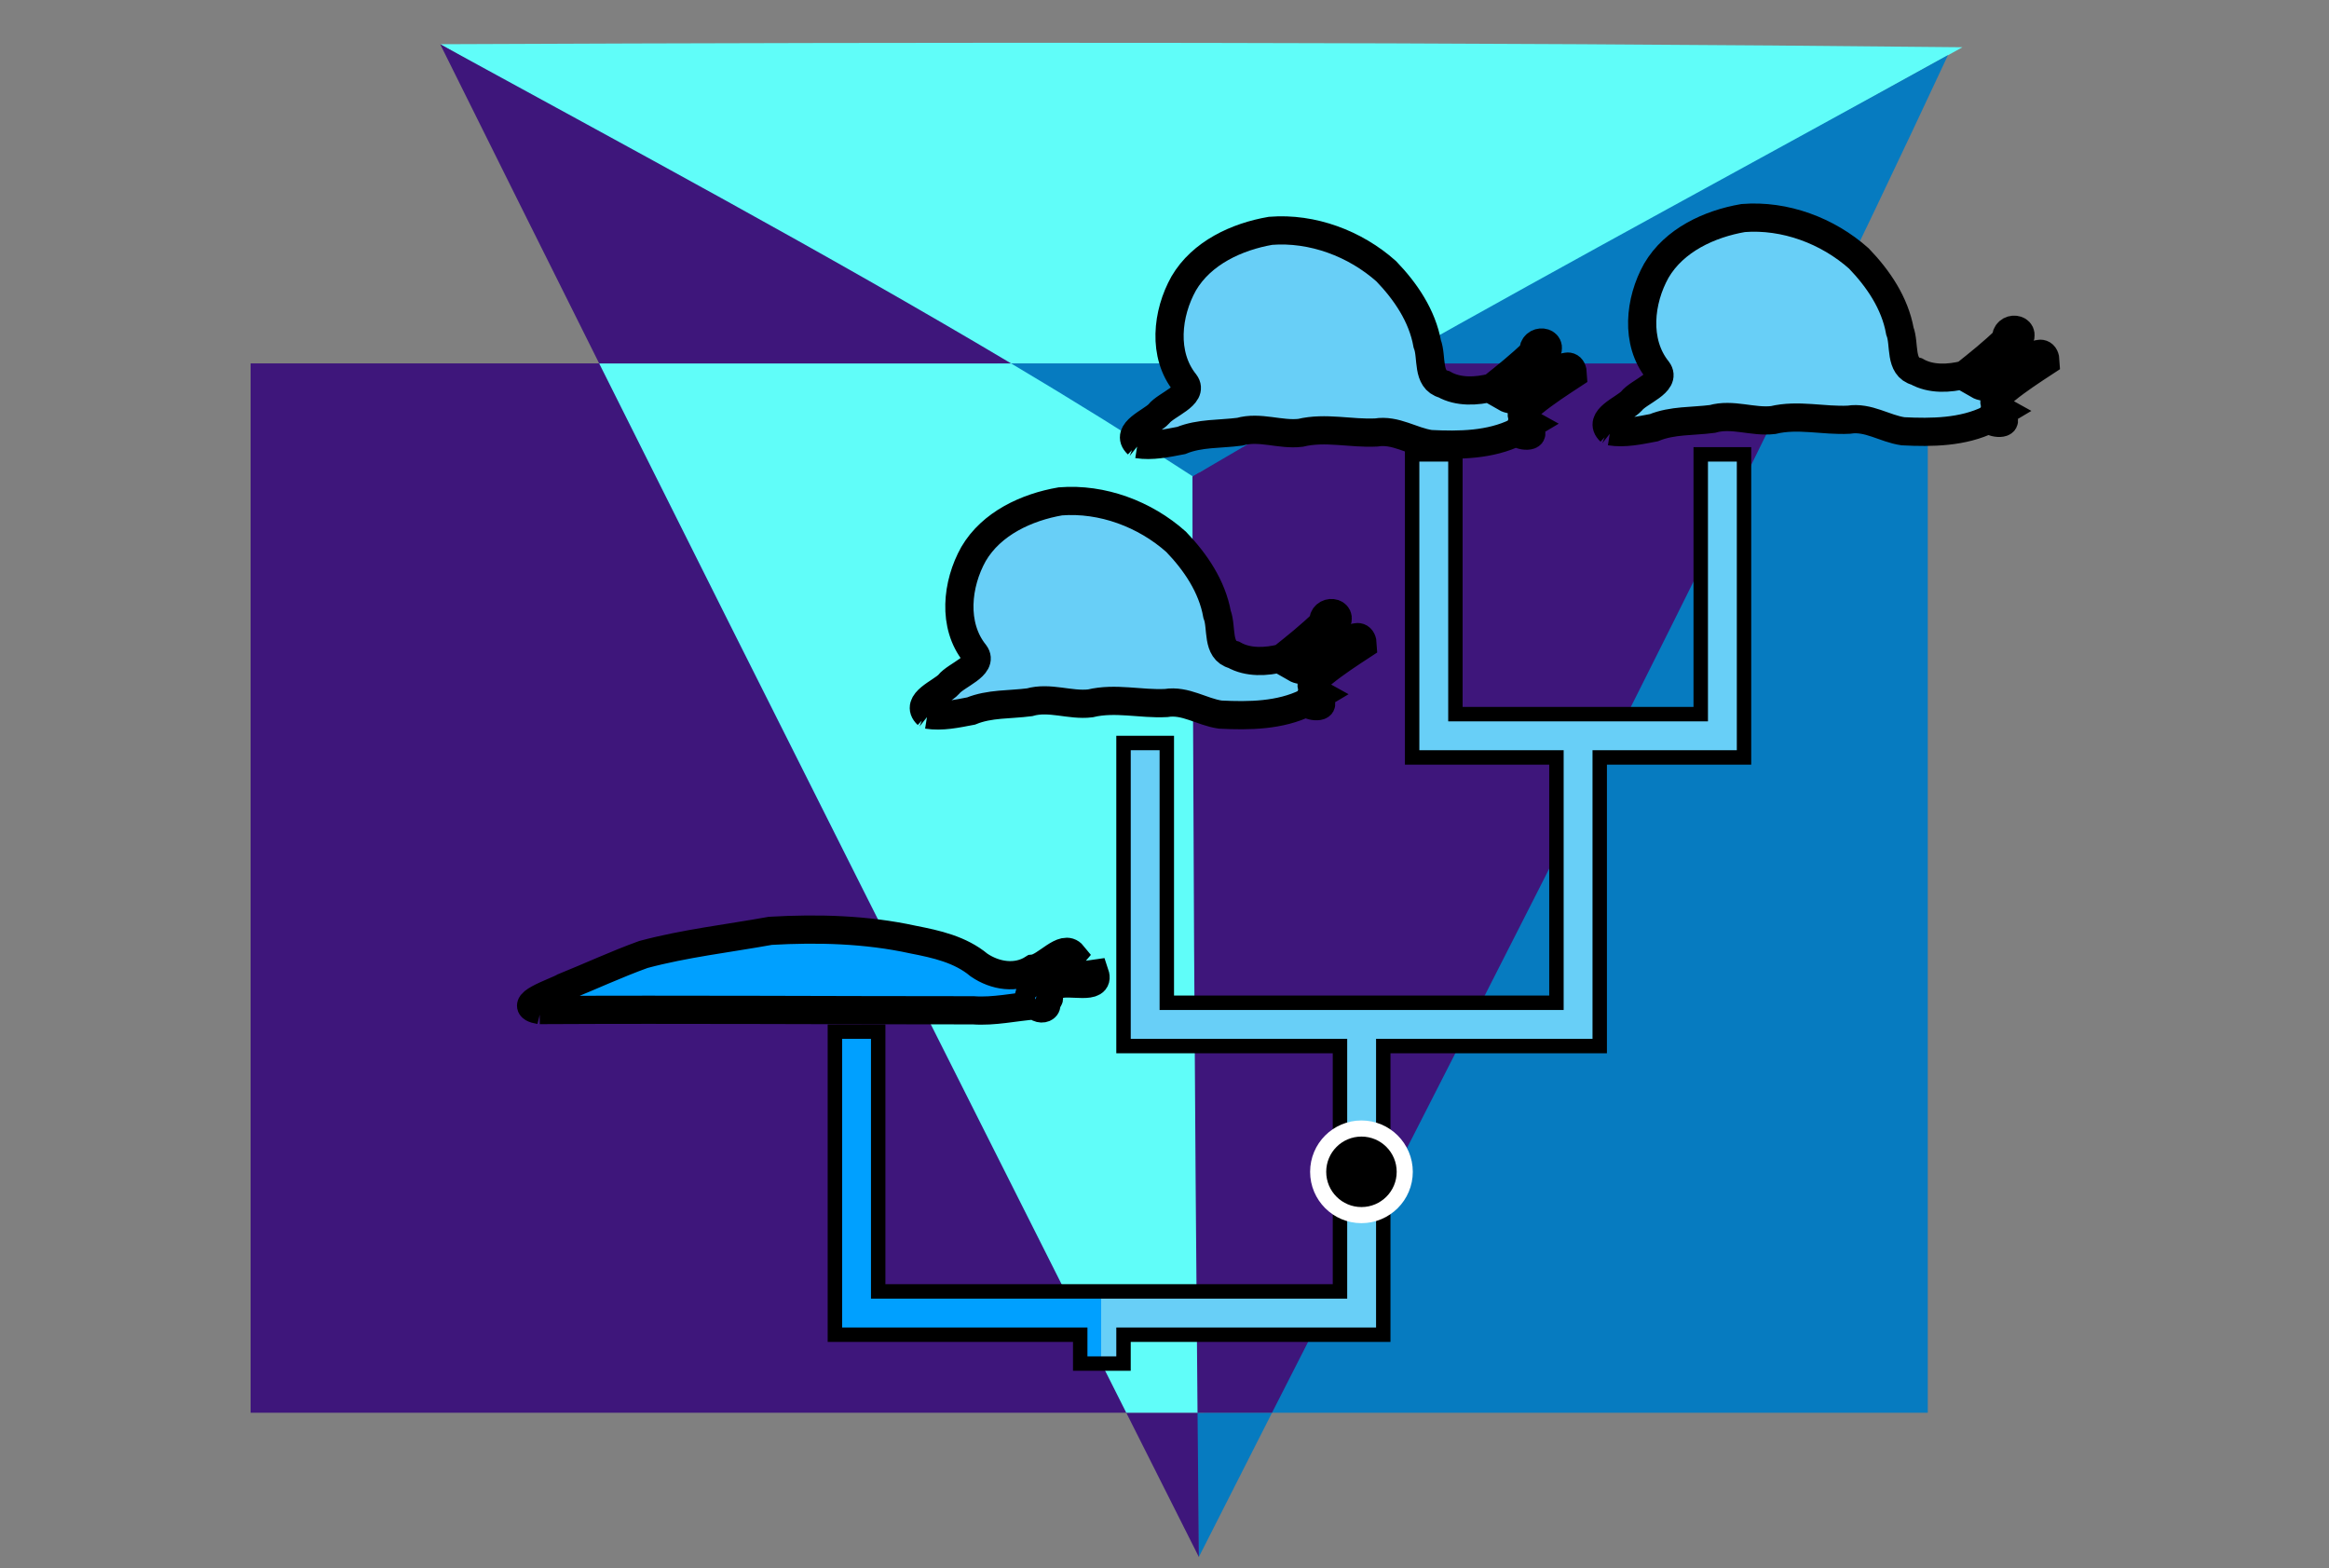 <?xml version="1.0" encoding="UTF-8" standalone="no"?>
<!-- Created with Inkscape (http://www.inkscape.org/) -->

<svg
   width="153mm"
   height="103mm"
   viewBox="0 0 153 103"
   version="1.1"
   id="svg1"
   inkscape:version="1.4.2 (ebf0e940d0, 2025-05-08)"
   sodipodi:docname="cover.svg"
   inkscape:export-filename="cover.png"
   inkscape:export-xdpi="72"
   inkscape:export-ydpi="72"
   xmlns:inkscape="http://www.inkscape.org/namespaces/inkscape"
   xmlns:sodipodi="http://sodipodi.sourceforge.net/DTD/sodipodi-0.dtd"
   xmlns:xlink="http://www.w3.org/1999/xlink"
   xmlns="http://www.w3.org/2000/svg"
   xmlns:svg="http://www.w3.org/2000/svg">
  <rect x="0" y="0" width="153" height="103" fill="#808080" stroke="none"/>
  <sodipodi:namedview
     id="namedview1"
     pagecolor="#ffffff"
     bordercolor="#000000"
     borderopacity="0.25"
     inkscape:showpageshadow="2"
     inkscape:pageopacity="0.0"
     inkscape:pagecheckerboard="0"
     inkscape:deskcolor="#d1d1d1"
     inkscape:document-units="mm"
     inkscape:zoom="1.11125"
     inkscape:cx="325.30934"
     inkscape:cy="165.12936"
     inkscape:window-width="1920"
     inkscape:window-height="1044"
     inkscape:window-x="0"
     inkscape:window-y="0"
     inkscape:window-maximized="1"
     inkscape:current-layer="layer1" />
  <defs
     id="defs1">
    <linearGradient
       id="linearGradient38"
       inkscape:collect="always">
      <stop
         style="stop-color:#00a0ff;stop-opacity:1;"
         offset="0"
         id="stop37" />
      <stop
         style="stop-color:#00a0ff;stop-opacity:1;"
         offset="0.29"
         id="stop40" />
      <stop
         style="stop-color:#68cff7;stop-opacity:1;"
         offset="0.29"
         id="stop39" />
      <stop
         style="stop-color:#68cff7;stop-opacity:1;"
         offset="1"
         id="stop38" />
    </linearGradient>
    <linearGradient
       id="linearGradient33"
       inkscape:collect="always">
      <stop
         style="stop-color:#00a0ff;stop-opacity:1;"
         offset="0"
         id="stop33" />
      <stop
         style="stop-color:#00a0ff;stop-opacity:0;"
         offset="1"
         id="stop34" />
    </linearGradient>
    <filter
       x="0"
       y="0"
       width="1"
       height="1"
       id="solid">
      <feFlood
         flood-color="white"
         id="feFlood10" />
      <feComposite
         in="SourceGraphic"
         id="feComposite10" />
    </filter>
    <linearGradient
       inkscape:collect="always"
       xlink:href="#linearGradient33"
       id="linearGradient34"
       x1="29.963"
       y1="59.867"
       x2="93.963"
       y2="59.867"
       gradientUnits="userSpaceOnUse" />
    <linearGradient
       inkscape:collect="always"
       xlink:href="#linearGradient38"
       id="linearGradient37"
       x1="30.963"
       y1="59.868"
       x2="92.963"
       y2="59.868"
       gradientUnits="userSpaceOnUse" />
  </defs>
  <g
     inkscape:groupmode="layer"
     id="layer7"
     inkscape:label="Layer 3">
    <rect
       style="display:inline;fill:#3e167b;fill-opacity:1;stroke:none;stroke-width:0.361;stroke-linecap:square;stroke-miterlimit:3;stroke-opacity:1;paint-order:markers stroke fill"
       id="rect7-6-7"
       width="62.321"
       height="68.93"
       x="16.464"
       y="23.871" />
    <rect
       style="display:inline;fill:#067bc0;fill-opacity:1;stroke:none;stroke-width:0.315;stroke-linecap:square;stroke-miterlimit:3;stroke-opacity:1;paint-order:markers stroke fill"
       id="rect7-6-7-2"
       width="47.559"
       height="68.93"
       x="79.083"
       y="23.871" />
  </g>
  <g
     inkscape:groupmode="layer"
     id="layer5"
     inkscape:label="Layer 2"
     style="display:inline;opacity:1;mix-blend-mode:normal">
    <g
       inkscape:groupmode="layer"
       id="layer11"
       inkscape:label="Layer 7">
      <path
         id="path2"
         style="display:inline;opacity:1;mix-blend-mode:normal;fill:#067bc0;fill-opacity:1;stroke:none;stroke-width:0.672"
         d="M 91.624,23.871 H 65.494 c 4.29,2.449 8.838,4.892 12.854,7.43 4.349,-2.533 8.866,-4.977 13.276,-7.43 z"
         sodipodi:nodetypes="cccc" />
      <path
         id="path23"
         style="display:inline;opacity:1;mix-blend-mode:normal;fill:#60fdf9;fill-opacity:1;stroke-width:0.672"
         d="M 28.94,2.904 C 41.125,9.892 53.295,16.906 65.494,23.871 H 91.624 C 104.06,16.955 116.46,9.976 128.92,3.103 95.594,2.756 62.266,2.757 28.94,2.904 Z"
         sodipodi:nodetypes="ccccc" />
    </g>
    <g
       inkscape:groupmode="layer"
       id="layer9"
       inkscape:label="Layer 5">
      <path
         id="path4"
         style="display:inline;opacity:1;mix-blend-mode:normal;stroke-width:0.672;fill:#3e167b;fill-opacity:1"
         d="M 78.746 92.801 L 73.989 92.801 C 75.58 95.961 77.171 99.122 78.761 102.283 C 78.757 99.109 78.752 95.95 78.746 92.801 z " />
      <path
         id="path22"
         style="display:inline;opacity:1;mix-blend-mode:normal;fill:#60fdf9;fill-opacity:1;stroke:none;stroke-width:0.672"
         d="M 66.421,23.871 H 39.361 c 11.492,23.002 23.067,45.963 34.628,68.93 h 4.757 C 78.711,72.342 78.351,52.133 78.36,31.293 74.374,28.708 70.586,26.35 66.421,23.871 Z"
         sodipodi:nodetypes="cccccc" />
      <path
         id="path21"
         style="display:inline;opacity:1;mix-blend-mode:normal;stroke-width:0.672;fill:#3e167b;fill-opacity:1"
         d="M 28.92 2.91 C 32.391 9.902 35.872 16.888 39.361 23.871 L 66.421 23.871 C 54.118 16.549 41.23 9.648 28.92 2.91 z " />
    </g>
    <g
       inkscape:groupmode="layer"
       id="layer8"
       inkscape:label="Layer 4">
      <path
         id="path5"
         style="display:inline;opacity:1;mix-blend-mode:normal;stroke-width:0.672;fill:#067bc0;fill-opacity:1"
         d="m 83.563,92.802 h -4.892 c 0.028,3.157 0.057,6.313 0.088,9.47 1.597,-3.158 3.199,-6.315 4.804,-9.47 z" />
      <path
         id="path18"
         style="display:inline;opacity:1;mix-blend-mode:normal;fill:#3e167b;fill-opacity:1;stroke:none;stroke-width:0.672"
         d="M 118.311,23.871 H 91.256 c -4.326,2.442 -8.635,4.914 -12.917,7.435 0.02,20.499 0.149,40.997 0.331,61.495 h 4.892 C 95.228,69.872 107.055,46.995 118.311,23.871 Z"
         sodipodi:nodetypes="cccccc" />
      <path
         id="path17"
         style="display:inline;opacity:1;mix-blend-mode:normal;stroke-width:0.672;fill:#067bc0;fill-opacity:1"
         d="M 127.973,3.616 C 115.74,10.377 103.429,17.002 91.256,23.871 h 27.054 c 3.275,-6.728 6.502,-13.478 9.662,-20.255 z" />
    </g>
  </g>
  <g
     inkscape:label="Layer 1"
     inkscape:groupmode="layer"
     id="layer1">
    <g
       stroke-width="2"
       stroke="#000000"
       font-family="Verdana"
       font-size="12px"
       id="g13"
       inkscape:label="monophyly"
       inkscape:export-filename="monophyly.png"
       inkscape:export-xdpi="300"
       inkscape:export-ydpi="300"
       transform="matrix(0.948,0,0,0.948,25.969,2.954)">
      <g
         inkscape:groupmode="layer"
         id="layer1-2"
         inkscape:label="branch">
        <g
           id="line10"
           style="opacity:1;stroke-width:2;stroke-dasharray:none">
          <path
             style="baseline-shift:baseline;display:inline;overflow:visible;fill:url(#linearGradient34);fill-opacity:1;stroke:#000000;stroke-width:2;stroke-dasharray:none;stroke-opacity:1;enable-background:accumulate;stop-color:#000000;stop-opacity:1"
             d="m 70.963,28.867 v 20 h 1 1 8 v 18 h -28 v -18 h -2 v 20 h 1 1 13 v 18 h -33 v -18 h -2 v 20 h 1 1 15 v 2 h 2 v -2 h 16 1 1 v -20 h 13 1 1 v -20 h 8 1 1 v -20 h -2 v 18 h -18 v -18 z"
             id="path33" />
          <path
             style="baseline-shift:baseline;display:inline;overflow:visible;opacity:1;fill:#68cff7;stroke:url(#linearGradient37);stroke-width:2;stroke-dasharray:none;enable-background:accumulate;stop-color:#000000;stop-opacity:1;fill-opacity:1"
             d="m 31.963,87.868 h 35 m 5,-40 h 20 M 51.963,67.868 h 30 m -50,1 v 20 M 91.963,28.868 v 20 m -20,-20 v 20 m -20,0 v 20 m -3,20 v 2 M 81.963,48.868 v 20 m -15,0 v 20"
             id="path32"
             sodipodi:nodetypes="cccccccccccccccccccc" />
        </g>
      </g>
      <path
         d="m 36.871,46.408 c -0.913,-0.86 0.969,-1.547 1.472,-2.097 0.508,-0.656 2.463,-1.287 1.817,-2.145 -1.571,-1.948 -1.252,-4.825 -0.091,-6.895 1.241,-2.12 3.68,-3.243 6.02,-3.647 2.896,-0.229 5.86,0.881 8.016,2.802 1.347,1.399 2.491,3.086 2.842,5.029 0.36,0.92 -0.051,2.494 1.156,2.801 1.002,0.569 2.261,0.499 3.338,0.225 0.974,-0.779 1.962,-1.563 2.856,-2.437 -0.061,-1.013 1.469,-0.817 0.873,0.075 -1.076,0.865 -1.889,2.042 -2.797,3.06 0.959,0.555 1.895,-0.881 2.784,-1.211 0.497,-0.327 1.825,-1.686 1.884,-0.383 -0.911,0.597 -1.889,1.232 -2.762,1.941 -0.925,0.501 -1.103,0.988 -0.16,1.508 -0.353,0.217 -1.148,-0.212 -0.265,0.324 0.857,0.511 -0.321,0.618 -0.72,0.214 -1.827,0.901 -3.966,0.929 -5.97,0.828 -1.285,-0.188 -2.412,-1.02 -3.756,-0.802 -1.754,0.09 -3.512,-0.394 -5.248,0.024 -1.406,0.166 -2.816,-0.477 -4.213,-0.076 -1.357,0.177 -2.763,0.08 -4.05,0.606 -0.985,0.187 -2.028,0.416 -3.028,0.255 z"
         style="fill:#68cff7;fill-opacity:1;stroke:#000000;stroke-width:1.954;stroke-opacity:1;paint-order:markers stroke fill;stroke-dasharray:none"
         id="path1-6"
         inkscape:label="snail"
         inkscape:export-filename="snail_shape.png"
         inkscape:export-xdpi="300"
         inkscape:export-ydpi="300" />
      <path
         d="m 51.435,27.662 c -0.913,-0.86 0.969,-1.547 1.472,-2.097 0.508,-0.656 2.463,-1.287 1.817,-2.145 -1.571,-1.948 -1.252,-4.825 -0.091,-6.895 1.241,-2.12 3.68,-3.243 6.02,-3.647 2.896,-0.229 5.86,0.881 8.016,2.802 1.347,1.399 2.491,3.086 2.842,5.029 0.36,0.92 -0.051,2.494 1.156,2.801 1.002,0.569 2.261,0.499 3.338,0.225 0.974,-0.779 1.962,-1.563 2.856,-2.437 -0.061,-1.013 1.469,-0.817 0.873,0.075 -1.076,0.865 -1.889,2.042 -2.797,3.06 0.959,0.555 1.895,-0.881 2.784,-1.211 0.497,-0.327 1.825,-1.686 1.884,-0.383 -0.911,0.597 -1.889,1.232 -2.762,1.941 -0.925,0.501 -1.103,0.988 -0.16,1.508 -0.353,0.217 -1.148,-0.212 -0.265,0.324 0.857,0.511 -0.321,0.618 -0.72,0.214 -1.827,0.901 -3.966,0.929 -5.97,0.828 -1.285,-0.188 -2.412,-1.02 -3.756,-0.802 -1.754,0.09 -3.512,-0.394 -5.248,0.024 -1.406,0.166 -2.816,-0.477 -4.213,-0.076 -1.357,0.177 -2.763,0.08 -4.05,0.606 -0.985,0.187 -2.028,0.416 -3.028,0.255 z"
         style="fill:#68cff7;fill-opacity:1;stroke:#000000;stroke-width:1.954;stroke-opacity:1;paint-order:markers stroke fill;stroke-dasharray:none"
         id="path1-6-6"
         inkscape:label="snail"
         inkscape:export-filename="snail_shape.png"
         inkscape:export-xdpi="300"
         inkscape:export-ydpi="300" />
      <path
         d="m 84.187,26.776 c -0.913,-0.86 0.969,-1.547 1.472,-2.097 0.508,-0.656 2.463,-1.287 1.817,-2.145 -1.571,-1.948 -1.252,-4.825 -0.091,-6.895 1.241,-2.12 3.68,-3.243 6.02,-3.647 2.896,-0.229 5.86,0.881 8.016,2.802 1.347,1.399 2.491,3.086 2.842,5.029 0.36,0.92 -0.051,2.494 1.156,2.801 1.002,0.569 2.261,0.499 3.338,0.225 0.974,-0.779 1.962,-1.563 2.856,-2.437 -0.061,-1.013 1.469,-0.817 0.873,0.075 -1.076,0.865 -1.889,2.042 -2.797,3.06 0.959,0.555 1.895,-0.881 2.784,-1.211 0.497,-0.327 1.825,-1.686 1.884,-0.383 -0.911,0.597 -1.889,1.232 -2.762,1.941 -0.925,0.501 -1.103,0.988 -0.16,1.508 -0.353,0.217 -1.148,-0.212 -0.265,0.324 0.857,0.511 -0.321,0.618 -0.72,0.214 -1.827,0.901 -3.966,0.929 -5.97,0.828 -1.285,-0.188 -2.412,-1.02 -3.756,-0.802 -1.754,0.09 -3.512,-0.394 -5.248,0.024 -1.406,0.166 -2.816,-0.477 -4.213,-0.076 -1.357,0.177 -2.763,0.08 -4.05,0.606 -0.985,0.187 -2.028,0.416 -3.028,0.255 z"
         style="fill:#68cff7;fill-opacity:1;stroke:#000000;stroke-width:1.954;stroke-opacity:1;stroke-dasharray:none;paint-order:markers stroke fill"
         id="path1-6-6-5"
         inkscape:label="snail"
         inkscape:export-filename="snail_shape.png"
         inkscape:export-xdpi="300"
         inkscape:export-ydpi="300" />
      <path
         style="fill:#00a0ff;fill-opacity:1;stroke:#000000;stroke-width:1.954;stroke-opacity:1;paint-order:markers stroke fill;stroke-dasharray:none"
         d="m 10.009,66.873 c -1.856,-0.31 1.126,-1.267 1.668,-1.592 1.841,-0.743 3.646,-1.584 5.512,-2.259 2.888,-0.774 5.869,-1.11 8.804,-1.64 3.303,-0.188 6.642,-0.102 9.885,0.607 1.619,0.316 3.273,0.681 4.573,1.765 1.104,0.755 2.578,1 3.749,0.249 0.892,-0.083 2.108,-1.74 2.743,-0.956 -0.568,0.696 -2.544,1.024 -2.722,1.692 1.426,-0.02 2.858,-0.169 4.258,-0.38 0.405,1.203 -1.863,0.411 -2.587,0.776 -0.713,-0.129 -2.671,0.45 -0.98,0.729 0.925,0.18 -0.06,0.534 -0.329,0.354 1.017,0.094 0.378,0.928 -0.244,0.329 -1.412,0.106 -2.84,0.447 -4.288,0.342 -10.014,0.001 -20.03,-0.07 -30.044,-0.017 z"
         id="path1"
         inkscape:label="slug"
         inkscape:export-filename="slug_shape.png"
         inkscape:export-xdpi="300"
         inkscape:export-ydpi="300" />
      <defs
         id="defs10">
        <filter
           x="0"
           y="0"
           width="1"
           height="1"
           id="filter1">
          <feFlood
             flood-color="white"
             id="feFlood1" />
          <feComposite
             in="SourceGraphic"
             id="feComposite1" />
        </filter>
      </defs>
      <circle
         style="font-variation-settings:normal;opacity:1;fill:#000000;fill-opacity:1;fill-rule:evenodd;stroke:#ffffff;stroke-width:1.116;stroke-linecap:butt;stroke-linejoin:miter;stroke-miterlimit:4;stroke-dasharray:none;stroke-dashoffset:0;stroke-opacity:1;stop-color:#000000;stop-opacity:1"
         id="path15"
         cx="66.951"
         cy="78.081"
         r="3" />
    </g>
  </g>
</svg>
